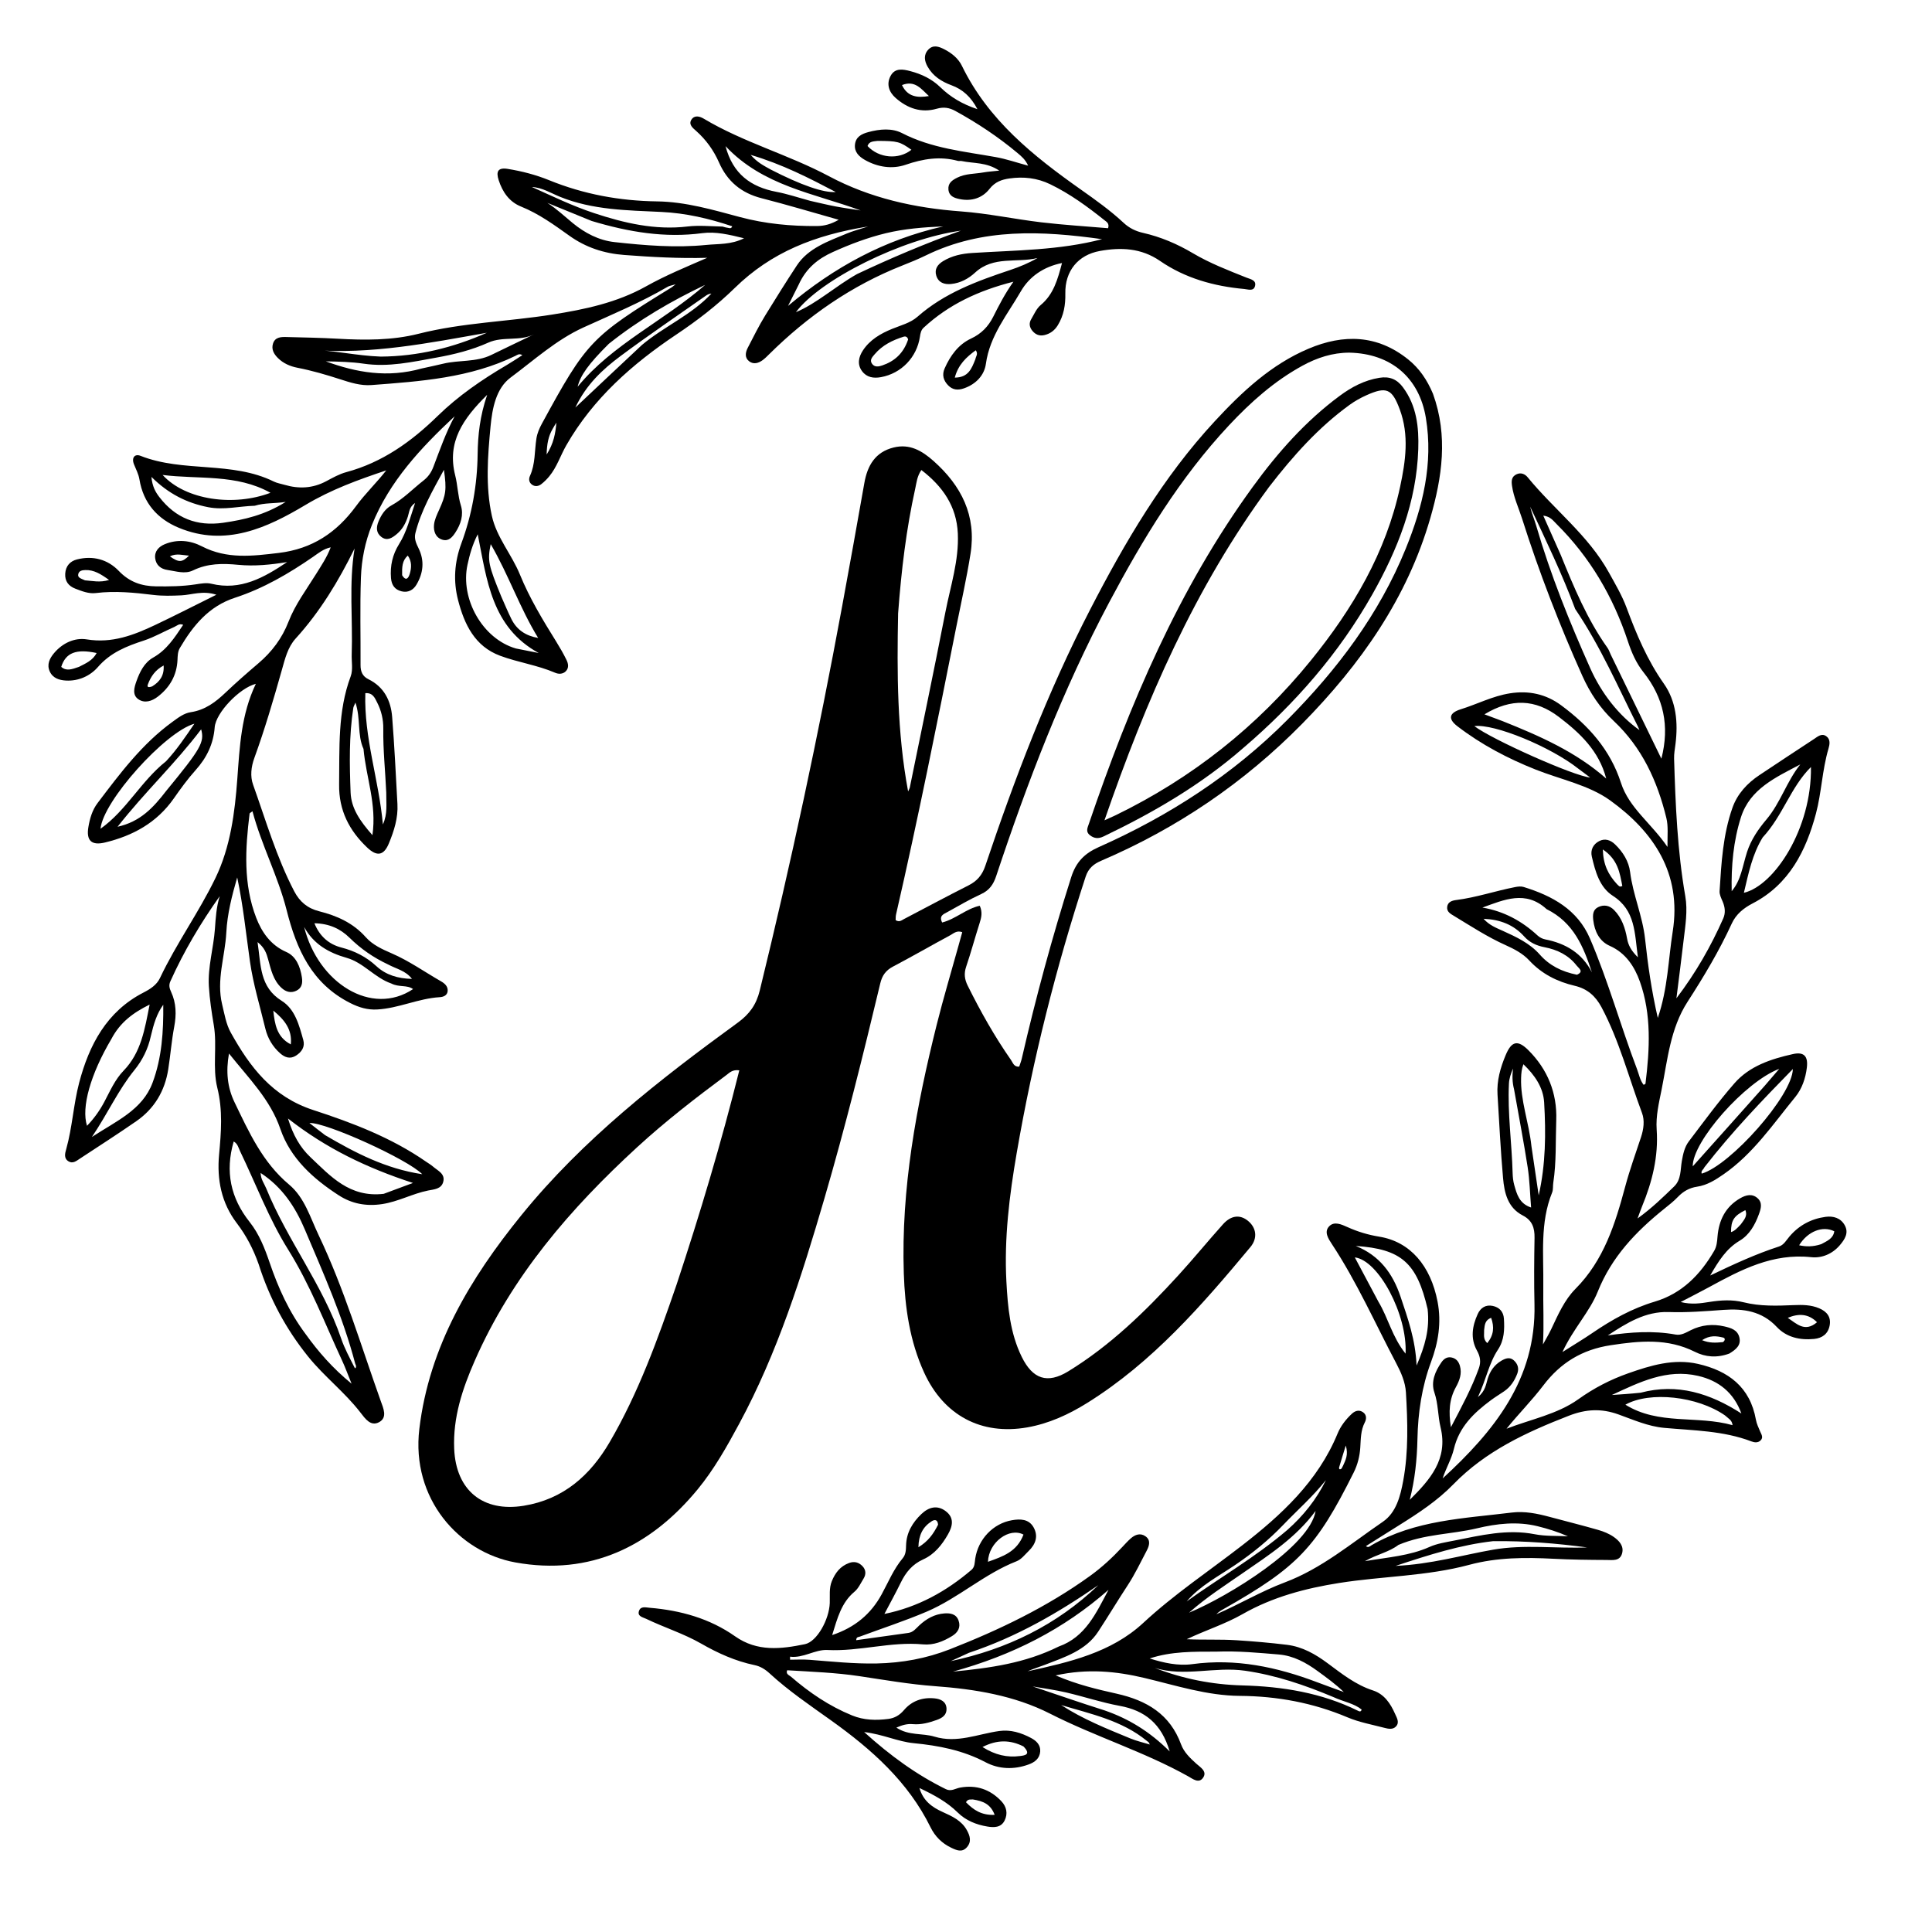 <svg version="1.1" id="Layer_1" xmlns="http://www.w3.org/2000/svg" xmlns:xlink="http://www.w3.org/1999/xlink" x="0px" y="0px"
	 width="100%" viewBox="0 0 784 784" enable-background="new 0 0 784 784" xml:space="preserve">
<path fill="#000000" opacity="1" stroke="none" 
	d="
M581.49,159.777 
	C587.718,176.957 585.175,193.723 580.445,210.14 
	C571.033,242.81 552.056,269.663 528.458,293.66 
	C504.891,317.626 477.677,336.091 446.832,349.301 
	C443.823,350.59 441.668,352.338 440.546,355.771 
	C428.541,392.497 419.131,429.876 412.566,467.937 
	C409.6,485.138 407.453,502.509 408.392,520.037 
	C408.952,530.487 409.88,540.94 414.615,550.598 
	C419.04,559.625 425.005,561.69 433.511,556.473 
	C450.576,546.006 464.775,532.171 478.187,517.499 
	C484.367,510.738 490.161,503.626 496.282,496.81 
	C499.583,493.134 503.19,492.792 506.404,495.398 
	C509.782,498.137 510.474,502.379 507.417,506.05 
	C487.767,529.646 467.654,552.795 441.217,569.289 
	C433.675,573.994 425.646,577.692 416.844,579.231 
	C398.171,582.496 382.975,574.36 375.024,557.012 
	C369.163,544.227 367.214,530.554 366.76,516.712 
	C365.631,482.337 371.844,448.872 380.14,415.728 
	C382.804,405.086 385.961,394.567 388.892,383.992 
	C389.415,382.105 389.939,380.219 390.477,378.28 
	C388.248,377.441 386.949,378.795 385.606,379.52 
	C377.837,383.712 370.185,388.123 362.376,392.238 
	C359.47,393.77 357.981,395.825 357.218,399.019 
	C350.226,428.294 342.967,457.502 334.523,486.402 
	C325.364,517.751 315.551,548.855 299.963,577.763 
	C294.977,587.009 289.769,596.274 283.137,604.339 
	C264.024,627.583 239.505,639.51 209.169,634.035 
	C186.11,629.873 166.798,608.045 170.163,579.868 
	C174.171,546.317 190.875,518.662 211.532,493.177 
	C236.506,462.364 267.565,438.155 299.411,414.97 
	C304.13,411.535 306.905,407.687 308.313,401.935 
	C320.959,350.291 332.093,298.329 341.735,246.045 
	C344.807,229.39 347.805,212.721 350.743,196.042 
	C351.996,188.926 355.141,183.448 362.618,181.595 
	C369.113,179.986 374.071,182.854 378.803,187.05 
	C390.17,197.129 396.271,209.284 393.841,224.677 
	C392.262,234.683 390.005,244.583 388.03,254.527 
	C380.295,293.469 372.505,332.4 363.611,371.1 
	C363.434,371.87 363.492,372.694 363.448,373.38 
	C364.925,374.364 365.877,373.451 366.851,372.943 
	C375.565,368.396 384.219,363.733 392.993,359.305 
	C396.477,357.547 398.562,355.137 399.836,351.349 
	C411.795,315.804 425.13,280.788 442.35,247.414 
	C456.434,220.12 471.916,193.642 492.943,170.944 
	C503.959,159.054 515.754,147.937 531.007,141.493 
	C545.215,135.492 558.873,135.782 571.425,145.848 
	C575.96,149.484 579.103,154.115 581.49,159.777 
M547.566,143.103 
	C540.731,143.11 534.459,145.155 528.528,148.397 
	C517.133,154.624 507.566,163.149 498.772,172.545 
	C478.785,193.903 463.78,218.702 450.147,244.35 
	C431.251,279.898 416.914,317.372 404.247,355.509 
	C403.125,358.887 401.491,361.277 398.14,362.817 
	C393.456,364.97 388.99,367.602 384.471,370.1 
	C382.993,370.916 380.913,371.563 382.323,374.348 
	C387.824,372.942 392.072,368.743 397.583,367.551 
	C398.779,370.207 398.235,372.38 397.504,374.655 
	C395.621,380.517 394.033,386.476 392.058,392.305 
	C391.121,395.072 391.418,397.415 392.678,399.954 
	C397.872,410.417 403.583,420.574 410.271,430.159 
	C411.045,431.269 411.436,433.013 413.59,432.839 
	C413.939,431.76 414.377,430.689 414.633,429.576 
	C420.339,404.766 426.99,380.224 434.699,355.948 
	C436.665,349.755 440.125,346.306 445.855,343.758 
	C474.416,331.059 500.31,314.354 522.454,292.064 
	C542.614,271.771 559.62,249.304 570.449,222.637 
	C577.346,205.654 581.688,188.1 578.613,169.564 
	C575.919,153.32 564.541,143.474 547.566,143.103 
M274.582,521.2 
	C284.048,492.585 292.69,463.736 300.01,434.335 
	C297.219,433.944 296.058,435.294 294.766,436.255 
	C282.34,445.501 270.083,454.963 258.656,465.443 
	C231.431,490.413 207.641,517.993 192.618,552.259 
	C187.634,563.629 183.785,575.207 184.306,587.871 
	C185.004,604.836 195.985,613.711 212.513,611.034 
	C228.69,608.413 239.547,598.646 247.387,585.236 
	C259.031,565.319 266.854,543.689 274.582,521.2 
M364.448,248.93 
	C363.985,272.983 363.995,297.01 368.509,321.162 
	C368.846,320.385 369.111,319.978 369.202,319.534 
	C374.048,295.805 379.005,272.097 383.654,248.33 
	C385.717,237.783 389.176,227.425 388.681,216.472 
	C388.179,205.379 382.491,197.337 373.891,190.734 
	C372.132,193.278 371.938,195.831 371.408,198.227 
	C367.777,214.63 365.774,231.263 364.448,248.93 
z"/>
<path fill="#000000" opacity="1" stroke="none" 
	d="
M104.948,512.978 
	C102.748,506.76 99.884,501.337 96.111,496.389 
	C89.807,488.122 87.978,478.617 88.903,468.533 
	C89.738,459.435 90.472,450.606 88.173,441.375 
	C86.153,433.267 88.188,424.465 86.76,416.021 
	C85.876,410.79 85.081,405.512 84.759,400.225 
	C84.281,392.375 86.654,384.757 87.212,376.965 
	C87.529,372.528 87.796,368.024 89.161,363.673 
	C81.411,374.597 74.604,386.029 69.125,398.24 
	C68.413,399.826 68.788,401.097 69.436,402.501 
	C71.537,407.058 71.625,411.729 70.699,416.641 
	C69.623,422.345 69.176,428.163 68.277,433.904 
	C66.896,442.72 62.64,449.907 55.282,454.997 
	C47.747,460.21 40.034,465.167 32.375,470.2 
	C31.01,471.097 29.551,472.334 27.807,471.273 
	C25.781,470.041 26.406,467.961 26.875,466.292 
	C29.353,457.458 29.809,448.183 32.111,439.418 
	C36.121,424.146 43.227,410.466 58.252,402.762 
	C60.97,401.368 63.585,399.694 64.905,396.907 
	C71.548,382.883 80.69,370.24 87.429,356.305 
	C93.525,343.702 95.298,329.704 96.297,316.11 
	C97.268,302.896 97.867,289.934 103.82,277.494 
	C97.153,279.207 87.572,289.264 87.125,295.131 
	C86.605,301.95 83.861,307.513 79.353,312.54 
	C76.137,316.125 73.284,320.064 70.518,324.02 
	C63.641,333.857 53.919,339.168 42.555,341.894 
	C37.143,343.192 34.932,341.111 35.87,335.594 
	C36.456,332.143 37.427,328.745 39.594,325.882 
	C48.649,313.917 57.634,301.891 69.968,292.932 
	C72.289,291.246 74.633,289.418 77.414,289.003 
	C83.193,288.14 87.426,284.951 91.477,281.099 
	C95.822,276.968 100.345,273.017 104.908,269.125 
	C110.344,264.489 114.473,258.997 117.07,252.3 
	C119.802,245.254 124.359,239.224 128.308,232.861 
	C130.4,229.492 132.638,226.208 134.2,222.108 
	C131.229,222.746 129.21,224.468 127.086,225.936 
	C117.177,232.785 106.82,238.825 95.321,242.572 
	C84.729,246.023 78.344,253.874 72.989,262.954 
	C72.101,264.46 72.103,266.128 72.027,267.796 
	C71.739,274.027 68.939,278.921 64.046,282.692 
	C61.616,284.565 58.708,285.478 56.18,283.775 
	C53.557,282.008 54.472,278.95 55.369,276.432 
	C56.728,272.621 58.564,268.863 62.177,266.829 
	C67.684,263.727 70.856,258.735 74.328,253.563 
	C72.715,252.849 71.724,253.988 70.688,254.436 
	C66.562,256.22 62.627,258.544 58.38,259.931 
	C51.363,262.224 44.86,264.779 39.736,270.679 
	C36.65,274.234 31.949,276.455 26.759,276.169 
	C23.998,276.016 21.394,275.186 20.167,272.421 
	C18.931,269.634 20.126,267.19 21.911,265.06 
	C25.381,260.922 30.324,258.664 35.232,259.465 
	C45.478,261.136 54.284,257.734 63.054,253.574 
	C70.989,249.81 78.807,245.799 87.807,241.337 
	C82.187,239.529 77.843,241.401 73.588,241.592 
	C69.756,241.764 66.036,241.886 62.208,241.419 
	C54.452,240.472 46.68,239.696 38.821,240.665 
	C36.021,241.01 33.237,239.907 30.583,238.886 
	C27.796,237.814 26.273,235.85 26.469,232.755 
	C26.664,229.688 28.44,227.722 31.231,227.016 
	C37.704,225.378 43.71,226.983 48.206,231.679 
	C52.509,236.174 57.449,237.875 63.36,237.94 
	C68.695,237.998 74.01,237.957 79.307,237.145 
	C81.434,236.819 83.747,236.392 85.763,236.883 
	C97.656,239.782 107.139,234.365 116.516,228.09 
	C109.928,229.166 103.295,229.845 96.701,229.204 
	C90.344,228.586 84.264,228.58 78.355,231.457 
	C75.007,233.087 71.472,231.784 68.031,231.303 
	C65.22,230.91 63.32,229.304 62.973,226.555 
	C62.613,223.71 64.453,221.816 66.915,220.811 
	C72.022,218.727 77.254,219.284 81.939,221.71 
	C92.066,226.954 102.412,225.664 113.127,224.377 
	C126.704,222.746 136.601,216.13 144.492,205.364 
	C148.194,200.315 152.796,195.925 156.74,190.882 
	C145.398,194.676 134.455,198.625 123.997,204.879 
	C108.434,214.186 91.533,222.051 72.541,214.164 
	C63.899,210.575 58.167,204.175 56.581,194.536 
	C56.238,192.452 55.202,190.468 54.392,188.476 
	C53.273,185.724 54.675,184.047 57.036,184.98 
	C74.432,191.851 94.059,186.996 111.124,195.414 
	C112.449,196.067 113.982,196.297 115.419,196.723 
	C121.249,198.45 126.88,198.204 132.35,195.291 
	C134.988,193.886 137.67,192.359 140.522,191.593 
	C155.149,187.664 166.925,179.221 177.559,168.839 
	C185.957,160.639 195.559,154.056 205.645,148.133 
	C207.736,146.905 209.746,145.539 211.969,144.124 
	C210.649,143.346 209.942,144.028 209.271,144.355 
	C190.778,153.381 170.724,154.751 150.714,156.259 
	C146.335,156.589 142.112,155.229 138.012,153.901 
	C132.304,152.051 126.578,150.376 120.68,149.229 
	C117.733,148.655 114.952,147.463 112.743,145.256 
	C111.114,143.627 110.052,141.742 110.786,139.422 
	C111.609,136.825 113.933,136.704 116.133,136.76 
	C123.126,136.937 130.124,137.062 137.107,137.456 
	C148.121,138.077 159.169,138.148 169.87,135.439 
	C187.708,130.923 206.074,130.515 224.11,127.65 
	C237.279,125.558 250.284,122.85 262.14,116.213 
	C270.099,111.757 278.548,108.283 287.002,104.612 
	C275.696,104.938 264.526,104.312 253.332,103.471 
	C245.056,102.849 237.682,100.398 231.051,95.663 
	C224.806,91.203 218.632,86.725 211.43,83.821 
	C206.645,81.891 203.931,77.933 202.362,73.11 
	C201.237,69.652 202.012,67.888 206.021,68.535 
	C211.796,69.467 217.437,70.931 222.842,73.129 
	C236.896,78.846 251.517,81.524 266.642,81.723 
	C278.255,81.877 289.281,85.156 300.366,88.112 
	C310.565,90.831 320.963,91.802 331.492,91.727 
	C334.52,91.706 337.235,90.968 340.345,89.184 
	C329.465,86.122 319.327,83.061 309.074,80.448 
	C300.86,78.355 295.16,73.648 291.781,65.948 
	C289.609,61 286.526,56.714 282.459,53.102 
	C281.171,51.959 279.272,50.521 280.608,48.503 
	C281.858,46.617 283.969,47.197 285.572,48.155 
	C301.667,57.782 319.904,62.721 336.391,71.509 
	C353.106,80.419 371.143,84.4 389.979,85.791 
	C400.889,86.596 411.677,88.928 422.562,90.218 
	C431.591,91.287 440.681,91.836 449.67,92.609 
	C450.254,90.637 449.047,90.04 448.2,89.364 
	C441.289,83.852 434.195,78.647 426.17,74.767 
	C420.83,72.185 415.329,71.611 409.627,72.418 
	C406.52,72.857 403.778,73.8 401.551,76.65 
	C398.629,80.388 394.266,81.779 389.451,80.793 
	C387.292,80.351 385.135,79.658 384.87,76.939 
	C384.613,74.306 386.404,73.111 388.438,72.094 
	C391.82,70.405 395.57,70.602 399.153,69.958 
	C400.925,69.639 402.736,69.541 405.496,69.237 
	C400.281,65.734 395.029,66.384 390.219,65.348 
	C389.739,65.244 389.194,65.418 388.726,65.291 
	C381.449,63.31 374.598,64.424 367.486,66.866 
	C362.128,68.706 356.244,67.874 351.035,64.937 
	C348.591,63.56 346.607,61.666 346.948,58.628 
	C347.291,55.567 349.558,54.351 352.391,53.597 
	C357.063,52.352 361.936,51.898 366.112,54.049 
	C378.091,60.22 391.191,61.443 404.089,63.751 
	C408.312,64.507 412.414,65.936 417.217,67.231 
	C416.083,64.73 414.483,63.416 412.913,62.101 
	C405.092,55.552 396.641,49.944 387.7,45.038 
	C385.212,43.673 382.928,43.318 380.111,44.128 
	C373.82,45.937 368.248,43.96 363.484,39.781 
	C360.759,37.39 359.588,34.156 361.409,30.782 
	C363.199,27.467 366.429,28.08 369.413,28.866 
	C373.982,30.071 378.129,32.031 381.594,35.403 
	C385.658,39.357 390.42,42.231 396.635,44.303 
	C393.984,39.228 390.603,36.254 386.081,34.589 
	C382.045,33.103 378.595,30.887 376.435,27.077 
	C375.127,24.77 374.684,22.264 376.706,20.13 
	C378.695,18.031 381.021,18.897 383.161,19.985 
	C386.199,21.53 388.878,23.702 390.352,26.737 
	C401.024,48.701 419.3,63.292 438.609,76.922 
	C444.6,81.15 450.583,85.411 455.954,90.421 
	C458.244,92.557 460.859,93.823 463.818,94.494 
	C471.031,96.13 477.712,98.986 484.073,102.755 
	C490.971,106.843 498.454,109.716 505.881,112.683 
	C507.517,113.336 509.943,113.686 509.266,116.143 
	C508.669,118.309 506.408,117.408 504.905,117.272 
	C492.623,116.156 480.962,112.918 470.711,105.867 
	C463.095,100.628 454.835,100.3 446.29,101.851 
	C437.456,103.454 432.136,110.003 432.309,119.082 
	C432.397,123.732 431.695,127.994 429.258,131.977 
	C427.96,134.099 426.17,135.437 423.782,135.985 
	C421.797,136.44 420.176,135.772 418.91,134.214 
	C417.741,132.774 417.484,131.172 418.437,129.57 
	C419.626,127.573 420.589,125.216 422.299,123.797 
	C427.539,119.448 429.183,113.431 430.961,106.736 
	C423.492,108.226 417.697,112.254 414.257,118.216 
	C408.838,127.608 401.654,136.187 400.075,147.622 
	C399.428,152.311 396.033,155.893 391.18,157.588 
	C388.725,158.445 386.591,158.267 384.753,156.372 
	C382.845,154.403 382.177,152.125 383.33,149.511 
	C385.613,144.338 388.888,139.797 394.027,137.398 
	C398.249,135.426 401.053,132.495 403.049,128.531 
	C405.365,123.931 407.696,119.344 411.236,114.319 
	C397.042,117.926 384.962,123.572 374.79,132.995 
	C373.766,133.944 373.511,135.218 373.31,136.592 
	C372.074,145.015 365.75,151.539 357.491,153.046 
	C354.508,153.59 351.723,153.175 349.828,150.63 
	C347.756,147.848 348.431,144.86 350.155,142.223 
	C352.998,137.874 357.328,135.378 362.018,133.457 
	C365.557,132.007 369.424,131.075 372.335,128.511 
	C383.254,118.896 396.515,114.048 409.989,109.549 
	C413.765,108.288 417.453,106.762 421.018,104.702 
	C412.601,106.781 403.149,103.734 395.7,110.612 
	C393.01,113.096 389.698,114.894 385.91,115.248 
	C383.231,115.498 380.837,114.744 379.939,111.867 
	C379.113,109.22 380.496,107.327 382.642,106.009 
	C386.266,103.783 390.238,102.934 394.504,102.661 
	C412.149,101.533 429.929,101.588 447.22,97.054 
	C422.886,93.677 398.753,92.389 375.745,103.63 
	C372.607,105.163 369.359,106.485 366.109,107.77 
	C345.541,115.901 327.793,128.25 312.132,143.74 
	C311.305,144.559 310.48,145.399 309.552,146.092 
	C307.833,147.376 305.802,147.99 304.006,146.612 
	C302.122,145.167 302.463,143.021 303.438,141.14 
	C305.737,136.704 307.946,132.201 310.562,127.953 
	C314.745,121.165 318.974,114.383 323.346,107.736 
	C327.998,100.662 336.132,97.891 343.672,94.75 
	C346.103,93.737 348.683,93.08 352.278,91.906 
	C330.487,95.398 312.945,102.421 298.228,116.799 
	C290.906,123.954 282.962,130.063 274.472,135.744 
	C256.622,147.689 240.671,161.723 229.815,180.684 
	C227.422,184.863 225.977,189.578 222.846,193.347 
	C221.903,194.483 220.832,195.551 219.669,196.455 
	C218.566,197.312 217.195,197.58 215.941,196.714 
	C214.655,195.826 214.465,194.424 215.053,193.139 
	C217.266,188.301 216.882,183.035 217.671,177.968 
	C218.014,175.766 218.871,173.81 219.903,171.914 
	C238.002,138.678 239.939,136.65 272.491,116.653 
	C272.766,116.484 273.009,116.26 274.189,115.353 
	C272.44,115.889 271.603,115.984 270.939,116.373 
	C259.989,122.798 248.273,127.633 236.758,132.882 
	C225.72,137.913 216.77,146.106 207.201,153.209 
	C201.281,157.603 199.762,165.685 199.06,173.07 
	C197.912,185.155 196.965,197.336 199.593,209.321 
	C201.508,218.054 207.642,224.963 210.982,233.152 
	C214.892,242.74 220.256,251.597 225.718,260.378 
	C227.212,262.78 228.631,265.242 229.875,267.779 
	C230.612,269.282 230.964,271.061 229.553,272.44 
	C228.355,273.611 226.649,273.594 225.305,273.014 
	C218.082,269.897 210.227,268.815 202.93,266.096 
	C192.671,262.273 188.43,253.382 185.885,243.525 
	C183.874,235.739 184.413,228.087 187.224,220.489 
	C191.529,208.854 193.656,196.803 193.822,184.361 
	C193.925,176.608 194.729,168.886 197.692,160.224 
	C187.837,169.948 181.29,179.411 184.723,192.925 
	C185.735,196.911 185.762,201.095 187.025,205.126 
	C188.213,208.917 186.994,212.712 184.807,216.064 
	C183.577,217.949 182.075,219.76 179.575,219.03 
	C176.732,218.199 175.897,215.573 176.115,213.037 
	C176.294,210.96 177.283,208.898 178.168,206.945 
	C180.97,200.765 181.301,198.728 180.145,190.65 
	C175.421,199.348 170.838,207.291 168.567,216.33 
	C167.991,218.621 168.883,220.518 169.859,222.508 
	C172.338,227.562 171.786,232.572 168.975,237.291 
	C167.707,239.42 165.603,240.584 163.011,239.973 
	C160.256,239.323 158.905,237.481 158.666,234.606 
	C158.249,229.605 159.3,225.005 161.955,220.767 
	C165.08,215.781 166.416,210.135 168.435,204.106 
	C166.045,205.711 166.081,207.86 165.505,209.634 
	C164.605,212.404 163.283,214.832 161.035,216.707 
	C159.171,218.261 157.124,219.669 154.781,217.906 
	C152.625,216.284 152.599,214.023 153.607,211.596 
	C154.729,208.891 156.297,206.482 158.84,205.094 
	C163.74,202.419 167.515,198.374 171.84,195.003 
	C173.755,193.511 174.998,191.723 175.862,189.453 
	C178.502,182.524 180.932,175.499 184.496,168.914 
	C170.81,181.734 158.096,195.219 150.928,213.008 
	C148.146,219.913 146.717,227.102 146.46,234.393 
	C146.043,246.212 146.369,258.056 146.308,269.888 
	C146.295,272.468 147.076,274.434 149.472,275.609 
	C155.835,278.727 158.61,284.297 159.135,290.925 
	C160.066,302.694 160.63,314.492 161.279,326.282 
	C161.589,331.906 159.911,337.164 157.801,342.258 
	C155.763,347.177 152.997,347.705 149.056,343.983 
	C141.714,337.05 137.468,328.824 137.614,318.376 
	C137.821,303.573 136.971,288.739 142.31,274.446 
	C143.303,271.788 142.622,268.507 142.724,265.514 
	C143.209,251.235 141.525,236.891 143.894,222.575 
	C137.404,235.76 129.889,248.218 119.956,259.135 
	C116.763,262.644 115.646,267.374 114.379,271.857 
	C110.984,283.873 107.478,295.852 103.211,307.592 
	C101.91,311.173 101.472,314.987 102.691,318.395 
	C107.895,332.957 112.197,347.876 119.393,361.68 
	C121.618,365.948 124.804,368.602 129.532,369.793 
	C136.72,371.603 143.307,374.529 148.433,380.312 
	C151.208,383.443 155.141,385.22 158.974,386.881 
	C166.044,389.945 172.314,394.403 178.955,398.213 
	C180.418,399.053 181.79,400.207 181.665,402.106 
	C181.542,403.988 179.857,404.568 178.422,404.654 
	C169.722,405.175 161.724,409.185 153.023,409.645 
	C149.111,409.853 145.697,408.833 142.124,407.03 
	C126.494,399.143 120.33,385.225 116.309,369.315 
	C112.858,355.658 106.144,343.061 102.454,329.217 
	C101.731,329.774 101.317,329.93 101.292,330.135 
	C99.508,344.418 98.698,358.788 103.977,372.454 
	C106.176,378.147 109.746,383.51 116.182,386.315 
	C120.129,388.035 121.824,392.22 122.5,396.552 
	C122.868,398.907 122.532,400.964 120.208,402.059 
	C118.015,403.092 115.97,402.489 114.227,400.877 
	C110.851,397.753 109.954,393.428 108.8,389.278 
	C108.129,386.863 107.408,384.602 104.514,382.297 
	C105.928,391.727 105.294,400.51 114.328,406.149 
	C119.744,409.529 121.399,416.055 123.071,422.028 
	C123.845,424.796 122.442,426.861 120.144,428.35 
	C117.777,429.884 115.619,429.13 113.747,427.487 
	C110.661,424.781 108.626,421.355 107.667,417.365 
	C105.495,408.323 102.741,399.357 101.435,390.187 
	C99.822,378.858 98.683,367.46 96.259,356.066 
	C94.126,363.426 92.233,370.827 91.837,378.412 
	C91.33,388.139 87.721,397.65 90.15,407.616 
	C91.1,411.51 91.727,415.569 93.645,419.013 
	C101.439,433.012 110.488,445.036 127.181,450.471 
	C143.05,455.638 158.909,461.69 172.883,471.401 
	C173.84,472.066 174.871,472.648 175.743,473.411 
	C177.67,475.099 180.726,476.277 179.865,479.588 
	C179.096,482.548 176.098,482.634 173.739,483.106 
	C167.366,484.382 161.644,487.615 155.108,488.611 
	C148.573,489.606 142.751,488.472 137.461,485.052 
	C127.067,478.332 117.853,470.057 113.766,458.124 
	C109.647,446.1 100.991,437.657 92.919,427.511 
	C91.612,434.867 92.271,441.282 95.164,447.277 
	C101.015,459.407 106.534,471.687 117.327,480.713 
	C123.602,485.96 125.881,494.043 129.319,501.259 
	C139.665,522.972 146.468,545.997 154.517,568.559 
	C155.533,571.406 157.354,575.227 153.825,577.12 
	C150.412,578.951 148.192,575.705 146.207,573.134 
	C139.876,564.938 131.573,558.598 125.066,550.524 
	C116.054,539.343 109.402,526.992 104.948,512.978 
M124.073,541.437 
	C129.211,548.582 134.943,555.17 142.67,561.505 
	C141.128,557.716 140.127,554.934 138.887,552.263 
	C131.833,537.063 125.889,521.437 116.896,507.033 
	C109.102,494.55 103.852,480.481 97.418,467.141 
	C96.771,465.801 96.457,464.082 94.832,463.212 
	C91.277,475.481 93.603,486.179 101.304,495.885 
	C105.173,500.762 107.428,506.538 109.426,512.391 
	C112.884,522.522 117.188,532.23 124.073,541.437 
M45.185,421.639 
	C36.747,435.889 32.911,449.364 35.309,456.847 
	C38.18,453.88 40.476,450.636 42.338,447.127 
	C44.671,442.728 46.65,438.101 50.161,434.471 
	C57.32,427.071 58.747,417.565 60.72,407.657 
	C54.031,410.963 48.759,414.833 45.185,421.639 
M155.708,484.451 
	C159.36,483.093 163.012,481.734 167.575,480.037 
	C148.903,473.945 132.37,466.038 116.86,453.878 
	C118.954,460.727 121.831,465.665 125.954,469.562 
	C134.114,477.277 141.879,486.075 155.708,484.451 
M209.343,263.151 
	C212.431,263.763 215.518,264.376 218.606,264.988 
	C199.472,254.531 197.608,235.456 193.856,216.812 
	C191.684,221.093 190.589,225.101 189.712,229.141 
	C186.697,243.027 195.819,259.247 209.343,263.151 
M144.144,553.373 
	C139.204,534.503 131.249,516.769 123.682,498.884 
	C119.809,489.729 114.533,481.741 105.765,475.984 
	C105.827,478.615 107.249,480.323 108.036,482.259 
	C116.603,503.335 131.048,521.472 138.433,543.156 
	C139.816,547.216 141.912,551.046 143.852,554.895 
	C144.238,555.66 144.493,554.838 144.488,554.373 
	C144.486,554.213 144.403,554.054 144.144,553.373 
M240.092,89.668 
	C234.105,87.224 228.117,84.779 222.13,82.335 
	C225.883,84.75 229.04,87.741 232.349,90.467 
	C237.363,94.597 243.042,97.546 249.369,98.242 
	C261.739,99.602 274.214,100.643 286.637,99.391 
	C291.482,98.903 296.681,99.345 301.923,96.691 
	C295.895,95.19 290.36,93.902 285.02,94.61 
	C269.836,96.622 255.266,94.21 240.092,89.668 
M61.199,420.491 
	C60.084,425.616 57.841,430.185 54.53,434.256 
	C47.969,442.324 43.743,451.839 37.301,461.371 
	C47.33,454.828 57.772,450.39 61.89,439.414 
	C65.705,429.246 66.361,418.492 66.25,407.719 
	C63.594,411.404 62.377,415.521 61.199,420.491 
M158.771,399.093 
	C152.071,396.791 147.509,390.629 140.722,388.709 
	C133.329,386.617 127.233,383.123 123.42,376.172 
	C129.119,398.937 150.814,412.582 167.622,401.37 
	C165.117,399.553 161.961,400.744 158.771,399.093 
M324.095,115.526 
	C322.759,118.195 321.422,120.864 319.783,124.138 
	C338.538,108.368 358.885,97.303 382.757,91.867 
	C374.525,92.227 366.934,92.841 359.503,94.633 
	C352.062,96.427 344.923,99.134 337.955,102.279 
	C332.037,104.95 327.151,108.768 324.095,115.526 
M293.213,91.941 
	C293.858,92.103 294.496,92.342 295.15,92.405 
	C295.804,92.469 296.678,93.061 297.136,91.828 
	C287.74,88.688 278.364,86.485 268.425,86.008 
	C254.562,85.343 240.52,85.238 227.284,79.88 
	C223.549,78.368 220.038,76.103 215.831,75.879 
	C224.142,79.62 232.386,83.601 241.003,86.457 
	C253.29,90.528 265.852,93.48 279.067,91.905 
	C283.482,91.378 288.012,91.813 293.213,91.941 
M147.507,303.907 
	C144.904,298.19 146.437,291.663 144.238,285.102 
	C143.728,286.344 143.443,286.782 143.37,287.252 
	C141.619,298.635 141.835,310.104 142.27,321.542 
	C142.517,328.068 146.117,333.196 151.132,338.9 
	C152.93,326.297 148.592,315.682 147.507,303.907 
M103.35,205.236 
	C97.057,205.405 90.843,207.057 84.464,205.813 
	C75.829,204.129 68.3,200.353 61.45,193.523 
	C61.792,197.395 63.095,199.686 64.707,201.769 
	C71.291,210.28 79.897,213.683 90.596,212.133 
	C99.124,210.897 107.381,209.033 115.939,203.674 
	C111.139,204.398 107.598,203.953 103.35,205.236 
M171.126,149.532 
	C174.04,148.885 176.966,148.282 179.868,147.58 
	C186.305,146.022 193.205,147.045 199.383,144.027 
	C205.155,141.208 210.955,138.447 216.744,135.661 
	C210.872,138.615 204.09,136.364 198.169,139.028 
	C191.476,142.038 184.383,143.805 177.146,145.102 
	C167.351,146.857 157.731,149.075 147.543,147.576 
	C142.582,146.847 137.345,146.725 132.221,146.637 
	C144.661,151.193 157.259,153.426 171.126,149.532 
M67.4,308.897 
	C71.682,304.306 75.167,299.133 78.88,293.68 
	C66.991,297.052 41.801,325.078 40.792,336.308 
	C51.411,328.746 57.13,317.064 67.4,308.897 
M65.987,192.738 
	C75.386,203.016 94.935,205.598 109.757,199.973 
	C95.935,192.263 80.607,194.584 65.987,192.738 
M156.736,321.553 
	C156.356,312.924 155.419,304.331 155.538,295.665 
	C155.588,292.054 154.754,288.368 153.045,285.074 
	C152.12,283.291 151.328,281.046 148.25,281.281 
	C147.666,299.34 153.712,316.266 155.379,334.557 
	C157.363,330.142 156.685,326.286 156.736,321.553 
M67.435,320.954 
	C81.5,303.835 83.06,301.159 81.628,295.956 
	C71.214,309.742 58.734,321.432 47.716,335.494 
	C56.899,333.456 62.174,327.794 67.435,320.954 
M247.038,139.527 
	C238.775,147.757 235.558,152.281 234.398,156.94 
	C248.476,139.721 269.399,130.26 286.166,115.601 
	C272.487,122.116 259.46,129.652 247.038,139.527 
M328.872,81.522 
	C332.273,82.279 335.659,83.118 339.08,83.769 
	C342.456,84.412 345.868,84.865 349.264,85.401 
	C330.203,78.405 309.54,75.433 294.42,59.302 
	C297.376,70.626 304.728,75.888 315.09,77.852 
	C319.479,78.684 323.753,80.128 328.872,81.522 
M154.552,144.708 
	C169.573,144.598 183.841,141.111 197.569,135.032 
	C174.043,139.199 150.601,143.904 126.441,142.004 
	C135.629,142.139 144.528,144.351 154.552,144.708 
M203.431,242.113 
	C204.789,245.149 206.049,248.235 207.528,251.21 
	C209.698,255.573 213.343,258.03 218.381,258.873 
	C210.975,246.821 206.453,233.428 199.131,220.805 
	C197.766,227.437 198.165,229.316 203.431,242.113 
M131.905,460.629 
	C144.068,467.769 156.484,474.263 171.35,476.494 
	C165.44,470.431 132.25,455.377 125.559,455.705 
	C127.709,457.397 129.513,458.816 131.905,460.629 
M347.787,111.214 
	C361.561,104.704 375.583,98.789 389.912,93.608 
	C366.123,96.852 332.84,113.414 322.98,126.683 
	C331.59,123.058 338.746,116.334 347.787,111.214 
M157.314,391.295 
	C151.552,388.583 146.405,385.029 141.847,380.542 
	C138.091,376.845 133.526,374.777 127.588,374.656 
	C129.771,380.108 133.629,383.234 138.489,384.491 
	C143.967,385.907 148.605,388.254 152.76,392.086 
	C156.606,395.633 161.444,397.104 167.176,397.234 
	C164.59,393.833 160.965,393.262 157.314,391.295 
M260.518,139.969 
	C269.473,132.453 280.6,127.85 288.683,119.137 
	C287.781,119.194 287.08,119.544 286.446,119.99 
	C274.872,128.123 263.137,136.042 251.799,144.492 
	C244.556,149.89 237.881,156.06 233.479,165.379 
	C242.782,156.61 251.37,148.515 260.518,139.969 
M312.727,68.784 
	C325.086,75.142 334.26,78.314 339.141,77.917 
	C328.401,72.287 317.638,66.714 304.614,62.846 
	C307.397,66.001 309.803,67.136 312.727,68.784 
M368.514,137.759 
	C368.262,136.795 367.607,136.343 366.678,136.634 
	C362.188,138.041 358.052,140.069 354.942,143.751 
	C353.989,144.879 352.741,146.096 353.911,147.674 
	C354.978,149.112 356.622,148.77 358.034,148.287 
	C362.998,146.591 366.62,143.412 368.514,137.759 
M356.118,57.172 
	C354.526,57.413 352.724,57.248 352.04,59.255 
	C356.68,64.236 364.671,64.912 369.853,60.783 
	C365.126,57.452 364.268,57.207 356.118,57.172 
M32.022,270.62 
	C34.715,269.235 37.594,268.069 39.215,264.993 
	C30.859,263.197 26.649,264.903 24.848,270.617 
	C26.927,272.446 29.119,271.623 32.022,270.62 
M118.003,423.814 
	C118.675,417.664 115.249,413.65 110.898,410.104 
	C111.502,415.498 112.239,420.813 118.003,423.814 
M395.824,145.709 
	C395.982,144.626 397.063,143.636 395.956,142.139 
	C392.14,144.924 388.858,147.943 387.448,153.237 
	C392.92,153.179 394.247,149.733 395.824,145.709 
M366.024,34.526 
	C368.307,39.352 372.373,39.763 376.942,38.976 
	C373.894,36.184 371.324,32.412 366.024,34.526 
M34.481,235.497 
	C37.474,235.696 40.497,236.5 44.259,235.347 
	C40.853,232.909 38.116,231.202 34.597,231.332 
	C33.388,231.377 32.144,231.555 31.782,232.873 
	C31.359,234.413 32.767,234.722 34.481,235.497 
M61.774,278.522 
	C64.798,276.65 66.687,274.179 66.403,270.052 
	C62.948,271.901 61.207,274.575 60.022,277.673 
	C59.552,278.905 60.237,279.09 61.774,278.522 
M163.186,233.424 
	C164.902,236.248 165.885,234.242 166.317,232.723 
	C166.989,230.356 167.169,227.858 165.483,225.454 
	C163.17,227.506 163.114,230.125 163.186,233.424 
M224.214,174.123 
	C222.544,177.013 221.918,180.15 221.826,184.445 
	C224.675,179.947 225.433,175.819 225.768,171.518 
	C225.343,172.194 224.918,172.87 224.214,174.123 
M76.709,225.469 
	C74.203,225.335 71.641,224.405 68.937,225.767 
	C72.568,228.327 73.885,228.287 76.709,225.469 
z"/>
<path fill="#000000" opacity="1" stroke="none" 
	d="
M701.77,549.263 
	C696.73,551.128 692.022,550.697 687.787,548.57 
	C676.698,542.998 665.406,544.097 653.667,545.877 
	C642.023,547.643 633.281,552.98 626.26,562.224 
	C621.648,568.295 616.215,573.743 611.347,579.764 
	C621.202,575.935 631.931,573.921 640.491,567.805 
	C646.87,563.247 653.533,559.817 660.725,557.284 
	C669.845,554.072 679.189,551.227 689.036,553.467 
	C701.362,556.271 710.205,562.86 712.552,576.149 
	C712.837,577.761 713.597,579.301 714.239,580.832 
	C714.752,582.053 715.669,583.266 714.471,584.485 
	C713.404,585.571 711.964,585.393 710.709,584.914 
	C699.311,580.562 687.244,580.511 675.349,579.427 
	C668.754,578.826 662.813,576.136 656.733,573.96 
	C649.847,571.496 643.662,571.763 636.595,574.514 
	C619.361,581.223 602.91,588.819 589.775,602.325 
	C583.35,608.933 575.675,613.991 567.889,618.854 
	C563.373,621.675 558.872,624.519 554.301,627.392 
	C555.248,628.25 556.006,627.373 556.643,627.005 
	C574.252,616.816 594.093,616.19 613.497,613.789 
	C618.658,613.15 623.779,614.186 628.797,615.538 
	C635.378,617.311 641.997,618.953 648.546,620.837 
	C650.754,621.472 653.004,622.383 654.866,623.692 
	C657.048,625.225 659.084,627.385 658.228,630.404 
	C657.319,633.607 654.325,633.04 651.924,633.031 
	C644.764,633.004 637.612,632.917 630.447,632.545 
	C618.987,631.951 607.558,631.951 596.235,634.996 
	C578.982,639.636 561.005,639.593 543.453,642.366 
	C529.745,644.532 516.431,648.043 504.232,655.003 
	C497.046,659.104 489.112,661.577 481.576,665.19 
	C488.382,665.517 495.111,665.168 501.843,665.607 
	C508.648,666.049 515.425,666.625 522.19,667.45 
	C528.537,668.224 533.809,671.273 538.812,674.99 
	C544.551,679.254 550.147,683.707 557.135,685.971 
	C561.742,687.464 564.264,691.286 566.123,695.505 
	C566.834,697.119 568.037,698.966 566.455,700.624 
	C565.16,701.98 563.283,701.539 561.698,701.127 
	C556.71,699.829 551.546,698.891 546.835,696.902 
	C532.809,690.979 518.296,688.29 503.088,688.18 
	C489.856,688.084 477.256,683.968 464.486,680.929 
	C453.022,678.201 441.351,677.002 428.382,679.877 
	C437.124,683.635 445.189,685.506 453.162,687.299 
	C465.35,690.041 474.778,695.576 479.286,707.895 
	C480.428,711.017 482.926,713.41 485.435,715.678 
	C487.065,717.152 489.925,718.752 488.275,721.295 
	C486.541,723.969 483.991,721.845 482.096,720.787 
	C464.16,710.773 444.445,704.719 426.156,695.422 
	C411.613,688.029 395.641,685.437 379.383,684.241 
	C369.138,683.488 358.958,681.718 348.781,680.187 
	C339.064,678.725 329.273,678.394 319.434,677.787 
	C318.769,679.364 320.268,679.785 320.975,680.396 
	C328.449,686.86 336.531,692.346 345.756,696.112 
	C350.596,698.088 355.491,698.171 360.483,697.535 
	C362.997,697.215 365.053,696.048 366.813,693.97 
	C370.02,690.182 374.407,688.681 379.309,689.197 
	C381.702,689.449 383.989,690.452 384.097,693.391 
	C384.192,695.983 382.329,697.161 380.167,697.938 
	C377.015,699.071 373.781,699.952 370.417,699.651 
	C368.181,699.451 366.22,699.972 363.744,701.057 
	C368.73,704.4 374.323,703.235 379.22,704.725 
	C388.353,707.504 396.769,703.662 405.474,702.443 
	C410.121,701.793 414.391,703.149 418.409,705.276 
	C420.514,706.39 422.319,708.081 422.112,710.756 
	C421.892,713.586 419.932,715.099 417.415,716.015 
	C411.455,718.182 405.362,717.979 399.932,715.109 
	C390.718,710.24 380.874,708.349 370.729,707.367 
	C364.322,706.747 358.427,703.813 350.665,702.857 
	C361.433,712.589 371.99,720.221 383.846,726.045 
	C385.985,727.096 387.717,725.74 389.615,725.397 
	C396.203,724.209 401.784,726.105 406.337,730.91 
	C408.462,733.151 409.064,735.952 407.665,738.767 
	C406.206,741.704 403.288,741.645 400.646,741.201 
	C396.151,740.447 391.955,738.783 388.638,735.509 
	C384.291,731.219 379.043,728.392 373.094,725.565 
	C374.66,730.831 378.265,733.38 382.529,735.302 
	C386.345,737.022 390.159,738.747 392.335,742.651 
	C393.619,744.954 394.352,747.322 392.375,749.59 
	C390.389,751.869 388.145,750.826 386.001,749.806 
	C382.255,748.022 379.434,745.219 377.62,741.525 
	C368.523,723.003 353.64,709.851 337.264,698.144 
	C328.723,692.038 320.019,686.164 312.272,679.03 
	C310.513,677.41 308.546,676.184 306.22,675.703 
	C298.459,674.094 291.339,670.871 284.53,666.969 
	C277.409,662.888 269.574,660.459 262.227,656.922 
	C260.837,656.254 258.511,655.912 259.319,653.653 
	C260.014,651.712 261.976,652.292 263.675,652.435 
	C276.171,653.482 287.987,656.753 298.305,664.019 
	C307.301,670.354 316.948,669.195 326.634,667.203 
	C331.514,666.199 336.469,657.214 336.717,650.508 
	C336.827,647.532 336.371,644.529 337.559,641.619 
	C338.944,638.227 340.973,635.587 344.531,634.262 
	C346.699,633.454 348.513,633.995 349.992,635.542 
	C351.419,637.033 351.505,638.861 350.417,640.611 
	C349.28,642.442 348.342,644.585 346.75,645.911 
	C341.402,650.368 339.83,656.626 337.689,663.505 
	C346.926,660.424 353.432,654.957 357.791,646.95 
	C360.495,641.983 362.643,636.709 366.328,632.31 
	C367.576,630.819 367.638,628.971 367.684,627.104 
	C367.812,621.952 370.297,617.845 373.875,614.417 
	C376.786,611.629 380.276,610.567 383.803,613.252 
	C387.318,615.929 386.578,619.329 384.687,622.643 
	C382.248,626.917 379.182,630.756 374.645,632.79 
	C370.218,634.775 367.552,638.063 365.521,642.24 
	C363.491,646.415 361.231,650.478 358.893,654.931 
	C372.49,652.169 383.941,645.809 394.201,637.064 
	C395.631,635.845 395.494,634.126 395.745,632.48 
	C396.951,624.584 403,618.227 410.644,616.904 
	C414.05,616.315 417.551,616.368 419.469,619.872 
	C421.411,623.42 420.228,626.663 417.465,629.349 
	C415.917,630.854 414.452,632.797 412.556,633.538 
	C399.412,638.676 388.912,648.515 376.04,654.006 
	C367.17,657.79 357.96,660.773 348.91,664.138 
	C348.366,664.34 347.488,664.184 347.449,665.584 
	C354.554,664.595 361.588,663.619 368.621,662.636 
	C370.607,662.358 371.709,660.815 373.044,659.574 
	C375.914,656.907 379.205,655.023 383.196,654.721 
	C385.65,654.534 388.027,654.932 388.975,657.593 
	C389.96,660.362 388.727,662.464 386.333,663.917 
	C382.708,666.117 378.845,667.685 374.516,667.28 
	C361.479,666.061 348.781,670.223 335.723,669.564 
	C330.729,669.312 326.003,672.949 320.601,672.281 
	C320.606,672.689 320.611,673.096 320.616,673.504 
	C323.205,673.504 325.808,673.336 328.382,673.534 
	C337.507,674.236 346.606,675.221 355.787,675.026 
	C366.036,674.807 375.898,673.019 385.493,669.256 
	C405.549,661.39 424.841,652.139 442.374,639.475 
	C447.128,636.042 451.392,632.094 455.379,627.82 
	C456.515,626.603 457.638,625.363 458.881,624.263 
	C460.64,622.707 462.774,621.979 464.819,623.411 
	C467.071,624.99 466.386,627.25 465.331,629.25 
	C462.844,633.965 460.553,638.82 457.641,643.264 
	C453.547,649.514 449.697,655.919 445.616,662.155 
	C440.62,669.791 431.992,672.482 423.909,675.617 
	C421.621,676.505 419.253,677.189 417.018,678.208 
	C433.841,674.511 450.868,670.689 463.916,658.587 
	C476.446,646.965 490.551,637.573 503.964,627.188 
	C519.931,614.824 534.803,601.145 542.787,581.73 
	C544.038,578.687 546.142,575.958 548.611,573.673 
	C549.915,572.467 551.576,571.959 553.167,573.117 
	C554.621,574.174 554.545,575.843 553.836,577.205 
	C552.146,580.455 552.225,583.92 551.998,587.418 
	C551.773,590.9 550.937,594.307 549.346,597.495 
	C534.122,628.004 526.523,635.984 496.417,653.003 
	C495.418,653.568 494.435,654.161 493.6,655.055 
	C502.975,650.999 511.785,645.73 521.358,642.137 
	C536.24,636.552 548.281,626.326 561.156,617.527 
	C566.621,613.793 568.288,607.016 569.42,600.882 
	C571.606,589.048 571.227,576.989 570.518,565.014 
	C570.272,560.877 568.552,556.948 566.592,553.237 
	C558.038,537.041 550.627,520.23 540.494,504.882 
	C539.038,502.676 537.174,499.887 539.393,497.611 
	C541.447,495.506 544.325,496.836 546.833,497.967 
	C550.932,499.817 555.179,501.103 559.677,501.832 
	C572.246,503.868 580.56,513.623 583.363,528.223 
	C585.004,536.767 583.637,544.818 580.712,552.689 
	C576.952,562.812 575.415,573.218 575.195,583.966 
	C575.026,592.239 574.154,600.49 572.076,608.625 
	C580.237,600.529 587.704,592.18 584.591,579.272 
	C583.463,574.596 583.662,569.739 582.068,565.065 
	C580.588,560.721 582.349,556.556 584.914,552.845 
	C585.95,551.346 587.284,550.459 589.146,550.885 
	C590.927,551.294 591.926,552.519 592.429,554.278 
	C593.333,557.439 592.252,560.257 590.805,562.88 
	C588.1,567.781 587.76,572.899 588.782,579.158 
	C593.138,570.859 597.195,563.342 600.113,555.255 
	C601.034,552.705 600.676,550.446 599.368,548.099 
	C596.6,543.133 597.429,538.121 599.657,533.225 
	C600.82,530.671 602.922,529.35 605.719,529.932 
	C608.403,530.489 610.1,532.222 610.285,535.131 
	C610.563,539.511 610.427,543.816 607.887,547.651 
	C604.169,553.265 603.045,559.912 599.725,566.945 
	C602.77,564.445 602.972,561.863 603.675,559.575 
	C604.649,556.406 606.365,553.878 609.244,552.186 
	C610.91,551.208 612.673,550.549 614.319,552.038 
	C615.92,553.485 616.503,555.351 615.687,557.474 
	C614.588,560.333 612.965,562.813 610.39,564.569 
	C608.602,565.79 606.743,566.912 605.006,568.201 
	C598.095,573.331 592.108,579.038 589.984,587.978 
	C589.012,592.073 586.745,595.86 585.412,599.953 
	C606.222,580.825 623.393,559.818 622.687,529.28 
	C622.48,520.285 622.548,511.279 622.71,502.282 
	C622.782,498.252 621.762,495.203 617.945,493.238 
	C611.813,490.081 610.464,484.061 609.931,478.034 
	C608.935,466.771 608.391,455.468 607.689,444.179 
	C607.339,438.555 608.855,433.283 610.989,428.179 
	C613.343,422.55 615.809,421.782 620.221,426.179 
	C627.985,433.918 631.918,443.532 631.522,454.559 
	C631.218,463.035 631.609,471.552 630.314,479.984 
	C630.113,481.296 630.325,482.746 629.845,483.93 
	C624.857,496.239 626.449,509.149 626.265,521.892 
	C626.153,529.683 626.581,537.487 626.132,545.57 
	C627.272,543.471 628.516,541.42 629.533,539.262 
	C632.242,533.514 634.879,527.482 639.29,523.045 
	C650.885,511.384 655.445,496.611 659.53,481.42 
	C661.343,474.681 663.726,468.094 665.917,461.461 
	C666.996,458.194 667.463,454.68 666.316,451.622 
	C660.949,437.303 657.149,422.383 649.907,408.769 
	C647.477,404.2 644.126,401.227 639.035,400.035 
	C631.931,398.37 625.646,395.226 620.565,389.743 
	C617.954,386.926 614.474,385.105 610.959,383.529 
	C603.633,380.243 596.933,375.863 590.096,371.719 
	C588.663,370.85 587.031,370.037 587.258,368.019 
	C587.492,365.936 589.359,365.426 590.948,365.224 
	C599.065,364.19 606.815,361.544 614.804,359.978 
	C615.928,359.758 617.217,359.601 618.272,359.927 
	C629.876,363.514 640.143,369.066 645.214,380.876 
	C652.628,398.143 657.623,416.303 664.297,433.85 
	C665.116,436.003 665.493,438.347 666.981,440.224 
	C667.274,440.043 667.712,439.917 667.733,439.74 
	C669.446,425.78 670.231,411.709 665.448,398.293 
	C663.358,392.429 659.807,386.719 653.237,383.825 
	C649.004,381.961 647.074,377.926 646.536,373.349 
	C646.292,371.274 646.369,369.175 648.505,368.123 
	C650.816,366.984 653.118,367.411 654.946,369.248 
	C658.134,372.45 659.49,376.581 660.265,380.874 
	C660.757,383.605 661.933,385.773 664.656,388.474 
	C663.297,378.546 663.683,369.426 654.504,363.53 
	C649.087,360.052 647.371,353.647 645.953,347.59 
	C645.328,344.921 646.493,342.569 648.969,341.304 
	C651.32,340.102 653.563,340.893 655.377,342.637 
	C658.588,345.723 660.953,349.52 661.493,353.864 
	C662.645,363.123 666.555,371.697 667.563,381.006 
	C668.696,391.464 670.166,401.91 672.726,413.068 
	C676.824,401.116 676.971,389.439 678.779,378.04 
	C682.53,354.382 671.003,337.506 653.388,324.794 
	C644.779,318.582 633.316,316.322 623.141,312.282 
	C611.807,307.781 601.08,302.132 591.401,294.702 
	C587.48,291.693 588.044,289.29 592.798,287.813 
	C599.461,285.743 605.699,282.454 612.711,281.351 
	C620.379,280.144 627.326,281.638 633.501,286.199 
	C644.569,294.373 653.436,304.197 657.792,317.705 
	C661.064,327.852 670.036,334.005 676.657,343.68 
	C676.628,338.729 677.023,335.31 676.195,331.906 
	C672.553,316.931 666.312,303.352 654.888,292.604 
	C649.339,287.384 645.228,281.211 642.118,274.281 
	C632.772,253.454 624.562,232.199 617.646,210.441 
	C616.238,206.009 614.216,201.774 613.563,197.105 
	C613.29,195.155 613.337,193.409 615.425,192.454 
	C617.253,191.618 618.876,192.4 619.922,193.681 
	C630.643,206.799 644.536,217.202 652.897,232.35 
	C655.476,237.022 658.208,241.618 660.064,246.626 
	C664.064,257.413 668.464,267.885 675.193,277.436 
	C680.225,284.58 680.997,293.245 679.909,301.934 
	C679.661,303.911 679.282,305.906 679.342,307.881 
	C679.905,326.539 680.669,345.186 683.88,363.627 
	C684.929,369.649 683.899,375.574 683.211,381.513 
	C682.334,389.078 681.342,396.629 680.285,405.107 
	C688.293,394.567 694.317,383.927 699.296,372.685 
	C700.268,370.491 700.027,368.145 699.056,365.874 
	C698.476,364.515 697.714,363.013 697.801,361.623 
	C698.517,350.192 699.169,338.7 703.022,327.79 
	C705.01,322.16 709.002,317.828 713.999,314.511 
	C721.356,309.626 728.709,304.733 736.104,299.905 
	C737.581,298.941 739.189,297.422 741.077,298.741 
	C742.871,299.994 742.506,302.067 741.992,303.804 
	C739.435,312.453 739.186,321.608 736.899,330.183 
	C732.894,345.203 726.045,358.924 711.22,366.595 
	C707.53,368.505 704.47,371.013 702.749,374.763 
	C697.662,385.852 691.418,396.287 684.818,406.501 
	C677.787,417.381 676.72,429.918 674.284,442.105 
	C673.207,447.491 671.887,452.833 672.274,458.395 
	C673.031,469.283 670.479,479.54 666.361,489.504 
	C665.806,490.847 665.343,492.228 664.518,494.451 
	C670.39,490.197 674.89,485.802 679.39,481.429 
	C682.27,478.629 681.866,474.627 682.491,471.094 
	C682.995,468.241 683.603,465.44 685.313,463.185 
	C691.345,455.232 697.248,447.147 703.797,439.633 
	C709.952,432.571 718.678,429.731 727.544,427.744 
	C732.02,426.741 733.78,428.566 733.215,433.232 
	C732.688,437.592 731.244,441.83 728.494,445.191 
	C719.447,456.249 711.389,468.248 699.359,476.566 
	C696.034,478.865 692.694,480.961 688.611,481.568 
	C685.54,482.026 683.035,483.456 680.869,485.725 
	C679.152,487.523 677.155,489.067 675.209,490.634 
	C663.803,499.82 654.001,510.082 648.376,524.115 
	C645.058,532.394 638.467,539.077 634.026,548.665 
	C638.831,545.617 642.576,543.386 646.169,540.932 
	C654.053,535.547 662.294,530.945 671.509,528.194 
	C682.546,524.9 689.956,517.279 695.597,507.616 
	C696.647,505.817 696.796,503.876 696.957,501.859 
	C697.492,495.166 700.205,489.655 706.222,486.219 
	C708.471,484.934 710.995,484.24 713.213,486.223 
	C715.321,488.107 714.569,490.5 713.759,492.722 
	C712.186,497.04 709.902,501.123 705.963,503.465 
	C700.51,506.707 697.428,511.675 693.992,517.595 
	C703.532,513.027 712.507,508.873 721.933,505.819 
	C723.893,505.184 724.915,503.222 726.209,501.71 
	C730.063,497.206 734.991,494.585 740.801,493.795 
	C743.933,493.37 746.928,494.229 748.577,497.177 
	C750.34,500.33 748.597,502.948 746.586,505.31 
	C743.552,508.875 739.286,510.624 734.99,510.159 
	C719.391,508.474 706.48,515.257 693.553,522.314 
	C690.055,524.224 686.492,526.014 682.004,528.358 
	C686.476,529.477 690.134,528.889 693.684,528.326 
	C698.346,527.586 702.941,527.307 707.552,528.463 
	C714.269,530.146 721.096,529.904 727.921,529.614 
	C731.437,529.465 734.901,529.488 738.229,530.901 
	C741.374,532.236 743.126,534.458 742.461,537.92 
	C741.819,541.263 739.492,543.015 736.152,543.338 
	C730.4,543.894 724.958,542.696 720.985,538.445 
	C714.985,532.025 707.404,530.966 699.475,531.539 
	C692.021,532.077 684.629,532.68 677.122,532.422 
	C667.731,532.098 660.018,536.913 652.444,541.912 
	C661.65,540.574 670.79,539.891 679.978,541.564 
	C682.228,541.974 684.186,540.744 686.119,539.784 
	C690.48,537.618 695.019,537.169 699.732,538.254 
	C702.391,538.866 705.071,539.628 705.827,542.69 
	C706.61,545.86 704.497,547.604 701.77,549.263 
M633.36,225.226 
	C638.675,238.296 644.073,251.322 652.327,262.915 
	C652.896,263.714 653.186,264.71 653.622,265.606 
	C660.407,279.558 667.196,293.51 674.183,307.872 
	C677.607,294.554 675.098,283.077 666.885,272.754 
	C663.964,269.082 662.096,264.802 660.628,260.346 
	C654.648,242.21 645.24,226.145 631.64,212.642 
	C630.297,211.309 629.147,209.584 626.258,209.244 
	C628.657,214.619 630.868,219.574 633.36,225.226 
M715.285,339.83 
	C711.075,346.68 709.552,354.371 707.661,362.297 
	C720.014,359.378 735.235,336.267 734.879,311.257 
	C726.63,319.428 723.517,330.959 715.285,339.83 
M609.742,292.628 
	C624.725,298.608 639.446,305.074 651.799,315.933 
	C648.858,304.679 641.143,297.445 632.596,290.932 
	C623.025,283.64 613.232,283.297 602.387,289.874 
	C604.753,290.75 606.897,291.545 609.742,292.628 
M639.21,247.132 
	C633.928,232.943 627.342,219.326 620.937,205.609 
	C621.562,208.284 622.649,210.8 623.41,213.41 
	C629.204,233.267 636.912,252.389 645.352,271.245 
	C649.862,281.321 656.88,290.332 665.297,296.273 
	C665.073,295.755 664.898,295.288 664.675,294.846 
	C656.655,278.978 649.647,262.568 639.21,247.132 
M579.325,531.227 
	C574.973,512.478 568.703,506.849 550.172,505.604 
	C559.762,509.462 565.17,516.7 568.349,526.223 
	C571.252,534.916 574.382,543.492 574.848,554.128 
	C578.26,546.143 580.225,539.38 579.325,531.227 
M493.501,670.228 
	C484.414,670.231 475.308,670.081 466.536,672.999 
	C472.229,674.801 478.087,676.082 483.784,675.307 
	C501.45,672.906 518.103,676.438 534.449,682.627 
	C538.061,683.994 541.697,685.296 545.322,686.628 
	C541.962,683.388 538.348,680.79 534.753,678.163 
	C529.987,674.68 524.875,671.874 518.899,671.382 
	C510.784,670.713 502.664,669.898 493.501,670.228 
M708.945,345.733 
	C710.579,340.739 713.473,336.504 716.825,332.529 
	C722.53,325.765 725.032,317.092 730.551,310.202 
	C720.654,315.427 710.158,320.095 706.483,331.612 
	C703.391,341.299 702.491,351.441 702.715,361.641 
	C706.51,357.182 707.069,351.633 708.945,345.733 
M627.598,368.92 
	C619.105,361.132 610.376,365.097 601.559,368.29 
	C610.288,369.775 617.592,373.747 623.959,379.639 
	C624.779,380.397 625.946,380.991 627.042,381.204 
	C635.341,382.824 641.994,386.76 646.001,394.579 
	C642.585,384.284 638.697,374.435 627.598,368.92 
M429.633,668.155 
	C440.508,664.286 444.802,654.549 449.821,645.156 
	C431.637,661.161 410.748,671.742 386.722,678.336 
	C401.886,676.871 415.95,674.926 429.633,668.155 
M540.972,688.621 
	C529.449,683.791 517.79,679.792 505.25,677.98 
	C492.964,676.204 480.745,680.554 468.635,676.853 
	C480.142,681.291 491.905,683.609 504.176,683.938 
	C520.387,684.372 536.274,686.906 551.046,694.22 
	C551.519,694.455 552.287,694.847 552.545,693.718 
	C549.347,691.178 545.265,690.602 540.972,688.621 
M621.46,465.173 
	C622.44,471.805 623.419,478.438 624.399,485.07 
	C627.249,472.484 627.345,459.907 626.612,447.364 
	C626.252,441.204 622.72,436.203 618.194,431.867 
	C617.449,433.82 617.321,435.585 617.26,437.351 
	C616.94,446.591 620.409,455.256 621.46,465.173 
M665.77,565.156 
	C680.705,561.193 693.989,565.445 706.654,573.591 
	C703.527,565.086 697.449,560.269 689.093,558.328 
	C676.336,555.365 665.263,560.897 654.086,566.081 
	C657.692,565.852 661.298,565.622 665.77,565.156 
M691.643,473.68 
	C691.323,474.553 690.144,475.065 690.544,476.255 
	C702.125,472.903 727.357,444.635 727.535,433.805 
	C715.171,446.439 702.914,459.172 691.643,473.68 
M567.472,626.924 
	C563.685,629.837 558.848,630.709 553.858,633.521 
	C563.395,631.901 572.027,631.356 580.063,627.754 
	C583.195,626.35 586.758,625.828 590.174,625.152 
	C600.924,623.027 611.597,620.4 622.76,622.583 
	C627.15,623.441 631.758,623.183 636.266,623.433 
	C632.236,621.653 628.155,620.378 624.013,619.352 
	C615.717,617.297 607.416,618.262 599.306,620.197 
	C588.978,622.661 578.113,622.436 567.472,626.924 
M700,574.373 
	C688.788,566.562 669.457,564.476 659.584,570.013 
	C673.005,578.417 688.66,574.264 703.069,578.334 
	C702.821,576.195 701.413,575.71 700,574.373 
M614.394,442.009 
	C613.677,439.26 613.621,436.483 613.979,433.615 
	C613.127,435.598 612.426,437.625 612.325,439.681 
	C611.732,451.796 613.487,463.825 613.814,475.91 
	C613.858,477.559 614.019,479.255 614.465,480.833 
	C615.51,484.529 616.473,488.387 621.317,490.007 
	C620.848,484.212 620.736,478.904 619.931,473.703 
	C618.337,463.39 616.362,453.137 614.394,442.009 
M605.894,625.401 
	C592.703,626.882 580.159,630.86 566.331,635.433 
	C580.743,634.786 593.208,631.075 605.927,628.853 
	C618.554,626.646 631.35,628.448 644.08,627.946 
	C631.679,626.306 619.28,625.247 605.894,625.401 
M716.091,440.629 
	C717.797,438.643 719.504,436.656 722.017,433.731 
	C708.07,438.993 686.71,463.301 686.913,473.301 
	C696.704,462.364 706.184,451.776 716.091,440.629 
M559.364,528.239 
	C563.309,534.77 564.942,542.578 570.376,549.305 
	C571.181,533.458 559.366,511.359 549.778,510.251 
	C552.93,516.141 555.987,521.854 559.364,528.239 
M640.504,311.947 
	C629.112,302.948 606.305,293.606 598.292,294.657 
	C605.416,300.086 638.65,314.938 645.274,315.509 
	C643.683,314.329 642.363,313.35 640.504,311.947 
M448.261,694.083 
	C457.975,697.434 466.588,702.667 474.664,710.734 
	C471.319,699.408 464.542,694.098 454.368,692.23 
	C447.038,690.885 439.906,688.488 432.631,686.794 
	C428.156,685.752 423.58,685.148 419.049,684.348 
	C428.615,687.558 438.022,690.841 448.261,694.083 
M504.013,638.567 
	C496.971,643.472 489.693,648.062 482.517,654.42 
	C498.59,647.766 531.602,627.436 533.87,613.127 
	C525.945,623.912 515.15,630.889 504.013,638.567 
M393.183,670.712 
	C390.725,671.838 388.266,672.964 385.808,674.09 
	C408.574,669.243 428.787,659.462 445.681,643.261 
	C429.506,654.417 412.641,664.242 393.183,670.712 
M639.915,395.548 
	C642.904,394.25 640.627,392.903 639.811,391.849 
	C636.504,387.572 631.927,385.368 626.729,384.368 
	C623.535,383.754 620.736,382.485 618.536,380.039 
	C614.232,375.255 608.784,373.134 602.022,372.842 
	C604.385,375.491 607.178,376.531 609.857,377.744 
	C615.313,380.216 620.77,382.75 624.818,387.337 
	C628.723,391.761 633.605,394.268 639.915,395.548 
M522.366,620.874 
	C528.885,615.124 534.227,608.461 538.061,600.605 
	C532.847,607.217 526.52,612.754 520.731,618.8 
	C514.855,624.936 508.263,630.3 501.225,635.065 
	C494.411,639.679 486.988,643.48 481.537,649.862 
	C494.886,640.227 509.266,632.05 522.366,620.874 
M465.378,706.439 
	C455.218,698.117 442.691,695.538 430.601,691.897 
	C439.398,697.627 449.077,701.487 458.696,705.455 
	C461.236,706.503 463.956,707.113 466.594,707.923 
	C466.46,707.649 466.344,707.363 466.183,707.106 
	C466.1,706.972 465.937,706.888 465.378,706.439 
M415.328,622.735 
	C409.649,619.709 401.206,625.741 400.907,633.772 
	C406.959,631.614 412.662,629.728 415.328,622.735 
M415.318,708.698 
	C409.935,705.99 404.633,705.888 398.691,708.938 
	C403.842,712.188 408.734,713.278 413.948,712.59 
	C415.743,712.353 418.608,712.069 415.318,708.698 
M739.055,504.879 
	C741.295,503.619 743.893,502.711 744.354,499.65 
	C739.64,497.294 733.598,499.651 730.081,505.322 
	C732.929,505.935 735.63,505.985 739.055,504.879 
M656.187,358.807 
	C656.77,359.231 657.115,360.24 658.329,359.507 
	C657.302,354.244 656.573,348.833 650.419,344.706 
	C650.606,350.907 652.583,354.866 656.187,358.807 
M737.338,536.561 
	C733.826,533.032 729.799,532.96 725.475,534.774 
	C729.068,537.16 732.389,540.783 737.338,536.561 
M394.801,730.213 
	C393.882,730.317 392.8,729.889 391.993,731.343 
	C395.004,734.475 398.359,736.711 403.63,736.459 
	C401.979,732.093 398.963,730.882 394.801,730.213 
M380.663,618.727 
	C380.534,616.778 379.465,616.402 377.993,617.367 
	C374.517,619.647 372.785,622.856 372.691,627.864 
	C376.652,625.45 378.728,622.535 380.663,618.727 
M706.431,496.817 
	C707.6,495.115 709.284,493.561 708.258,491.069 
	C703.605,493.382 702.438,495.21 702.446,499.985 
	C703.961,499.532 704.942,498.389 706.431,496.817 
M602.251,539.734 
	C602.354,541.461 601.684,543.356 603.529,545.032 
	C606.155,541.806 606.452,538.539 605.098,534.755 
	C602.742,535.689 602.5,537.318 602.251,539.734 
M699.161,544.628 
	C700.05,544.028 700.217,543.018 699.234,542.777 
	C696.593,542.13 693.858,541.764 690.703,543.837 
	C693.661,545.048 696.079,544.927 699.161,544.628 
M545.005,594.779 
	C545.997,592.546 547.253,590.365 546.11,586.59 
	C545.008,590.18 544.18,592.789 543.426,595.42 
	C543.305,595.844 543.423,596.528 544.194,596.098 
	C544.451,595.954 544.575,595.573 545.005,594.779 
z"/>
<path fill="#000000" opacity="1" stroke="none" 
	d="
M504.514,303.528 
	C487.285,318.568 468.025,329.734 447.825,339.425 
	C445.774,340.409 444.054,340.311 442.271,338.92 
	C440.469,337.514 441.324,335.875 441.835,334.376 
	C458.357,285.955 478.134,239.1 508.481,197.42 
	C518.521,183.63 529.766,170.908 543.57,160.687 
	C548.425,157.092 553.626,154.295 559.76,153.306 
	C563.903,152.638 566.883,153.907 569.291,157.136 
	C574.894,164.651 575.817,173.353 575.528,182.291 
	C574.835,203.66 567.22,222.921 556.884,241.207 
	C543.377,265.102 525.605,285.5 504.514,303.528 
M515.043,197.518 
	C484.921,238.339 465.035,284.149 448.19,332.883 
	C450.594,331.791 451.648,331.341 452.676,330.841 
	C483.736,315.744 510.227,294.777 531.945,268 
	C548.884,247.116 562.419,224.292 568.153,197.577 
	C570.4,187.111 571.896,176.568 568.018,166.134 
	C564.891,157.719 562.604,156.762 554.543,160.365 
	C552.13,161.443 549.769,162.763 547.631,164.313 
	C535.105,173.4 524.884,184.785 515.043,197.518 
z"/>
</svg>
